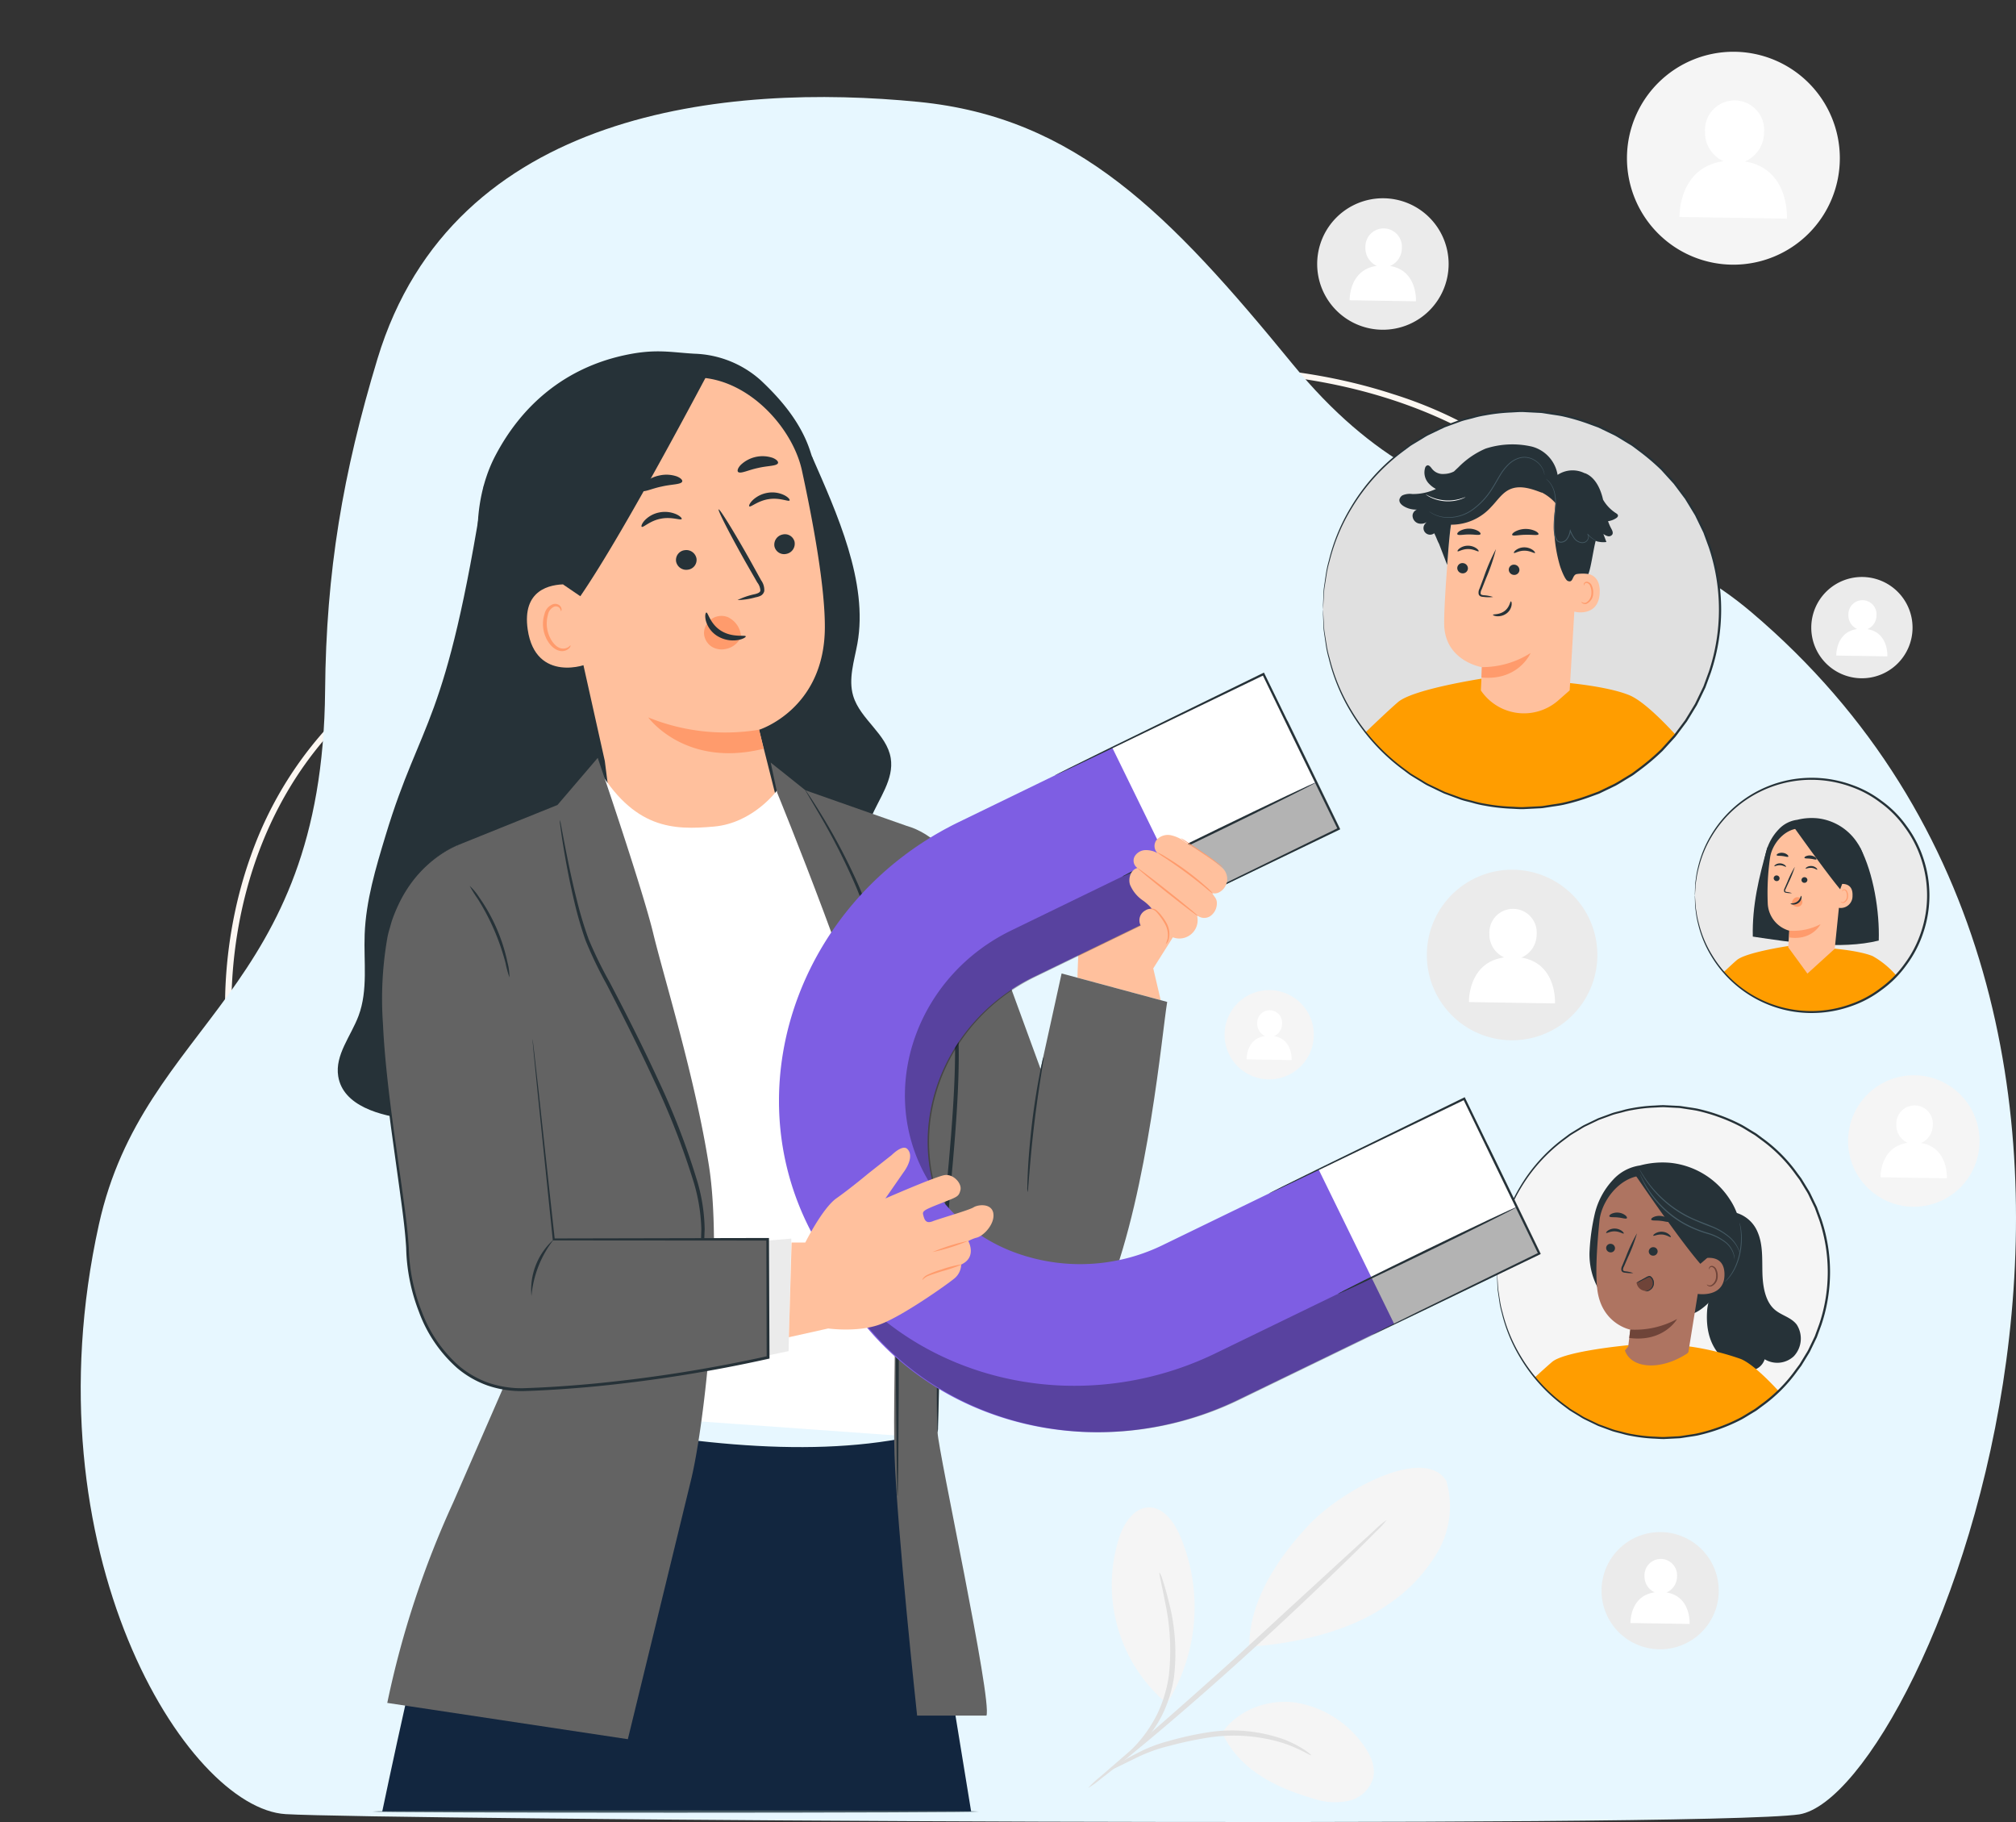 <svg xmlns="http://www.w3.org/2000/svg" xmlns:xlink="http://www.w3.org/1999/xlink" width="389.539" height="351.991" viewBox="0 0 389.539 351.991">
  <rect x="0" y="0" width="389.539" height="351.991" fill="#333333" stroke="none"/>
  <defs>
    <clipPath id="clip-path">
      <rect id="Rectángulo_351340" data-name="Rectángulo 351340" width="382.5" height="350.735" fill="none"/>
    </clipPath>
    <clipPath id="clip-path-8">
      <rect id="Rectángulo_351338" data-name="Rectángulo 351338" width="142.521" height="137.501" fill="none"/>
    </clipPath>
  </defs>
  <g id="Grupo_1035895" data-name="Grupo 1035895" transform="translate(-180 -838.3)">
    <g id="Grupo_1035020" data-name="Grupo 1035020" transform="translate(195.596 857.044)">
      <g id="Grupo_171324" data-name="Grupo 171324" transform="translate(199.814 52.071)">
        <path id="Trazado_207509" data-name="Trazado 207509" d="M2637.69,1344.219a.457.457,0,0,0-.019-.085,70.074,70.074,0,0,0-20.295-31.67,82.381,82.381,0,0,0-29.547-16.5c-20.239-6.6-41.838-6.291-53.342-3.216a.541.541,0,0,0-.4.677.6.6,0,0,0,.729.375c20.24-5.411,84.572-3.448,101.726,50.642a.6.6,0,0,0,.731.373A.545.545,0,0,0,2637.69,1344.219Z" transform="translate(-2534.064 -1290.642)" fill="#fcf7f2"/>
      </g>
      <g id="Grupo_171325" data-name="Grupo 171325" transform="translate(27.881 99.813)">
        <path id="Trazado_207510" data-name="Trazado 207510" d="M889.475,1604.27a.669.669,0,0,0-.093.02c-13.646,3.968-25.119,10.483-34.1,19.364A72.635,72.635,0,0,0,838,1651.087c-6.693,18.671-5.807,38.408-2.15,48.845a.611.611,0,0,0,.75.348.532.532,0,0,0,.391-.676c-6.434-18.364-5.934-77.224,52.756-94.291a.531.531,0,0,0,.389-.677A.6.6,0,0,0,889.475,1604.27Z" transform="translate(-833.026 -1604.264)" fill="#fcf7f2"/>
      </g>
      <g id="Grupo_171327" data-name="Grupo 171327" transform="translate(0 0)">
        <g id="Grupo_171326" data-name="Grupo 171326">
          <path id="Trazado_207511" data-name="Trazado 207511" d="M957.014,1267.779c24.634-4.254,85.028-152.28-9.278-232.223-29.188-24.742-57.335-9.672-88.655-47.932-23.8-29.078-41.807-47.659-72.277-50.67-36.7-3.626-89.932,1.314-104.561,49.635-6.685,22.082-9.925,41.136-10.119,64.113-.495,58.716-35.014,63.813-43.707,103.119C614.445,1217,645.368,1266.585,664.5,1267.737,682.372,1268.813,938.131,1270.527,957.014,1267.779Z" transform="translate(-624.903 -936.014)" fill="#e7f7ff"/>
        </g>
      </g>
    </g>
    <g id="Grupo_1035021" data-name="Grupo 1035021" transform="translate(180 838.3)">
      <g id="Enmascarar_grupo_1035018" data-name="Enmascarar grupo 1035018" clip-path="url(#clip-path)">
        <g id="Grupo_1035004" data-name="Grupo 1035004" transform="translate(0 10)">
          <g id="Grupo_1035003" data-name="Grupo 1035003" clip-path="url(#clip-path)">
            <path id="Trazado_740630" data-name="Trazado 740630" d="M322.325,324.664a17.568,17.568,0,0,1-1.637,13.661,31.013,31.013,0,0,1-9.623,10.2c-7.451,5.269-17.712,7.516-26.812,8.2-.109-10.134,7.4-19.182,11.494-23.533,6.474-6.878,22.352-15.375,26.577-8.529" transform="translate(-42.859 -48.572)" fill="#f5f5f5"/>
            <path id="Trazado_740631" data-name="Trazado 740631" d="M278.059,381.336c3.011-4.323,8.626-6.474,13.86-5.871a19.908,19.908,0,0,1,13.2,7.905c1.479,1.936,2.7,4.368,2.13,6.736a6.409,6.409,0,0,1-4.783,4.4,13,13,0,0,1-6.738-.436c-7.5-2.174-14.362-5.656-17.665-12.733" transform="translate(-41.926 -56.597)" fill="#f5f5f5"/>
            <path id="Trazado_740632" data-name="Trazado 740632" d="M252.545,389.54a29.511,29.511,0,0,1,5.122-3.187,27.984,27.984,0,0,1,6.142-2.4,61.367,61.367,0,0,1,7.857-1.733,30,30,0,0,1,14.514,1.4,21.809,21.809,0,0,1,3.967,2.011c.86.6,1.3.977,1.263,1.033-.1.157-1.987-1.2-5.471-2.362a32.176,32.176,0,0,0-14.139-1.073,72.277,72.277,0,0,0-7.747,1.63A30.925,30.925,0,0,0,257.99,387c-3.32,1.614-5.371,2.683-5.445,2.541" transform="translate(-38.078 -57.584)" fill="#e0e0e0"/>
            <path id="Trazado_740633" data-name="Trazado 740633" d="M305.281,333.99a17.41,17.41,0,0,1-2.065,2.248c-1.376,1.4-3.393,3.4-5.907,5.844-5.029,4.891-12.053,11.573-19.989,18.762s-15.313,13.493-20.741,17.941c-2.714,2.225-4.931,4-6.488,5.194a17.552,17.552,0,0,1-2.479,1.781,17.384,17.384,0,0,1,2.226-2.088l6.276-5.439c5.3-4.586,12.588-10.967,20.521-18.147l20.178-18.528,6.13-5.607a17.453,17.453,0,0,1,2.34-1.96" transform="translate(-37.334 -50.358)" fill="#e0e0e0"/>
            <path id="Trazado_740634" data-name="Trazado 740634" d="M264,368.389a35.069,35.069,0,0,0,2.052-31.975c-1.152-2.583-3.173-5.35-6-5.263s-4.684,2.992-5.611,5.669a29.96,29.96,0,0,0,8.939,32.02" transform="translate(-38.137 -49.931)" fill="#f5f5f5"/>
            <path id="Trazado_740635" data-name="Trazado 740635" d="M262.409,345.979a4.882,4.882,0,0,1,.611,1.486c.343.972.745,2.408,1.193,4.2a39.555,39.555,0,0,1,1,14.387,24.813,24.813,0,0,1-2.4,7.647,24.158,24.158,0,0,1-7.054,8.25c-.835.611-1.312.921-1.355.864-.13-.159,1.712-1.524,4.089-4.261a25.9,25.9,0,0,0,3.478-5.275,25.5,25.5,0,0,0,2.23-7.37,44.487,44.487,0,0,0-.69-14.092c-.691-3.585-1.255-5.79-1.1-5.834" transform="translate(-38.357 -52.166)" fill="#e0e0e0"/>
            <path id="Trazado_740636" data-name="Trazado 740636" d="M357.6,202.552a16.475,16.475,0,1,1-16.475-16.475A16.475,16.475,0,0,1,357.6,202.552" transform="translate(-48.951 -28.057)" fill="#ebebeb"/>
            <path id="Trazado_740637" data-name="Trazado 740637" d="M344.361,204.394a4.872,4.872,0,0,0,2.953-4.474,4.578,4.578,0,1,0-9.136-.144,4.862,4.862,0,0,0,2.86,4.581c-7.042.981-6.807,8.625-6.807,8.625l16.623.261s.465-7.719-6.492-8.849" transform="translate(-50.395 -29.398)" fill="#fff"/>
            <path id="Trazado_740638" data-name="Trazado 740638" d="M411.315,20.566A20.566,20.566,0,1,1,390.75,0a20.565,20.565,0,0,1,20.566,20.566" transform="translate(-55.816)" fill="#f5f5f5"/>
            <path id="Trazado_740639" data-name="Trazado 740639" d="M394.785,22.866a6.082,6.082,0,0,0,3.686-5.585,5.715,5.715,0,1,0-11.4-.178,6.07,6.07,0,0,0,3.57,5.718c-8.789,1.225-8.5,10.766-8.5,10.766l20.75.326s.58-9.637-8.1-11.047" transform="translate(-57.618 -1.675)" fill="#fff"/>
            <path id="Trazado_740640" data-name="Trazado 740640" d="M295.869,222.085a8.62,8.62,0,1,1-8.62-8.62,8.621,8.621,0,0,1,8.62,8.62" transform="translate(-42.011 -32.186)" fill="#f5f5f5"/>
            <path id="Trazado_740641" data-name="Trazado 740641" d="M288.94,223.049a2.549,2.549,0,0,0,1.545-2.341,2.4,2.4,0,1,0-4.78-.075,2.545,2.545,0,0,0,1.5,2.4c-3.684.514-3.562,4.514-3.562,4.514l8.7.136s.243-4.039-3.4-4.63" transform="translate(-42.767 -32.888)" fill="#fff"/>
            <path id="Trazado_740642" data-name="Trazado 740642" d="M387.046,348.078a11.324,11.324,0,1,1-11.324-11.324,11.324,11.324,0,0,1,11.324,11.324" transform="translate(-54.944 -50.776)" fill="#ebebeb"/>
            <path id="Trazado_740643" data-name="Trazado 740643" d="M377.945,349.344a3.347,3.347,0,0,0,2.029-3.075,3.146,3.146,0,1,0-6.278-.1,3.341,3.341,0,0,0,1.966,3.148c-4.84.674-4.679,5.928-4.679,5.928l11.425.179s.319-5.306-4.462-6.082" transform="translate(-55.936 -51.698)" fill="#fff"/>
            <path id="Trazado_740644" data-name="Trazado 740644" d="M431.688,129.264a9.784,9.784,0,1,1-9.784-9.784,9.784,9.784,0,0,1,9.784,9.784" transform="translate(-62.139 -18.015)" fill="#ebebeb"/>
            <path id="Trazado_740645" data-name="Trazado 740645" d="M423.824,130.358a2.893,2.893,0,0,0,1.754-2.657,2.719,2.719,0,1,0-5.426-.085,2.889,2.889,0,0,0,1.7,2.72c-4.182.583-4.042,5.122-4.042,5.122l9.871.155s.276-4.584-3.855-5.255" transform="translate(-62.997 -18.812)" fill="#fff"/>
            <path id="Trazado_740646" data-name="Trazado 740646" d="M445.9,245.538a12.7,12.7,0,1,1-12.7-12.7,12.7,12.7,0,0,1,12.7,12.7" transform="translate(-63.405 -35.108)" fill="#f5f5f5"/>
            <path id="Trazado_740647" data-name="Trazado 740647" d="M435.7,246.957a3.754,3.754,0,0,0,2.275-3.448,3.528,3.528,0,1,0-7.04-.11,3.748,3.748,0,0,0,2.2,3.53c-5.426.756-5.246,6.646-5.246,6.646l12.81.2s.358-5.949-5-6.819" transform="translate(-64.517 -36.142)" fill="#fff"/>
            <path id="Trazado_740648" data-name="Trazado 740648" d="M325.1,46.028a12.7,12.7,0,1,1-12.7-12.7,12.7,12.7,0,0,1,12.7,12.7" transform="translate(-45.19 -5.026)" fill="#ebebeb"/>
            <path id="Trazado_740649" data-name="Trazado 740649" d="M314.9,47.447A3.754,3.754,0,0,0,317.173,44a3.528,3.528,0,1,0-7.04-.11,3.748,3.748,0,0,0,2.2,3.53c-5.427.756-5.246,6.646-5.246,6.646l12.81.2s.358-5.949-5-6.819" transform="translate(-46.303 -6.06)" fill="#fff"/>
          </g>
        </g>
        <g id="Grupo_1035006" data-name="Grupo 1035006" transform="translate(0 10)">
          <g id="Grupo_1035005" data-name="Grupo 1035005" clip-path="url(#clip-path)">
            <path id="Trazado_740650" data-name="Trazado 740650" d="M369.934,412.709c0,.122-82.819.221-184.959.221C82.8,412.93,0,412.831,0,412.709s82.8-.221,184.976-.221c102.139,0,184.959.1,184.959.221" transform="translate(0 -62.195)" fill="#263238"/>
          </g>
        </g>
        <g id="Grupo_1035008" data-name="Grupo 1035008" transform="translate(0 10)">
          <g id="Grupo_1035007" data-name="Grupo 1035007" clip-path="url(#clip-path)">
            <path id="Trazado_740651" data-name="Trazado 740651" d="M385.634,187.913a22.549,22.549,0,1,0,22.548-22.549,22.548,22.548,0,0,0-22.548,22.549" transform="translate(-58.146 -24.933)" fill="#ebebeb"/>
            <path id="Trazado_740652" data-name="Trazado 740652" d="M420.963,205.368c-3-1.215-9.073-1.572-9.073-1.572l-7.05-.395s-8.331,1.225-10.118,2.752c-.606.518-1.55,1.394-2.531,2.323a22.53,22.53,0,0,0,33.361.661,17.1,17.1,0,0,0-4.589-3.769" transform="translate(-59.134 -30.669)" fill="#ff9d00"/>
            <path id="Trazado_740653" data-name="Trazado 740653" d="M401.632,181l17.925.042c2.6,5,3.773,12.388,3.595,17.953-7.385,1.828-16.814.369-24.339-.765-.132-6.03,1.168-11.413,2.819-17.23" transform="translate(-60.131 -27.29)" fill="#263238"/>
            <path id="Trazado_740654" data-name="Trazado 740654" d="M419.481,179.343a10.6,10.6,0,0,0-7.714-4.965,11.394,11.394,0,0,0-4.038.276,5.9,5.9,0,0,0-3.583,1.837,9.875,9.875,0,0,0-2.418,4.265,27.63,27.63,0,0,0-.8,5.02,9.27,9.27,0,0,0,1.048,4.915l4.2,1.217a27.154,27.154,0,0,0,7.111.4,9.138,9.138,0,0,0,6.2-3.157c2.026-2.613,1.8-7.037,0-9.81" transform="translate(-60.45 -26.28)" fill="#263238"/>
            <path id="Trazado_740655" data-name="Trazado 740655" d="M402.648,182.384c.316-2.656,2.983-6.025,6.27-5.673l1.479-.008,5.341,2.838a1.565,1.565,0,0,1,1.311,1.662l-1.9,18.724-5.28,4.8-3.713-5.089.206-3.2a5.709,5.709,0,0,1-4.157-5.26,47.562,47.562,0,0,1,.438-8.8" transform="translate(-60.633 -26.641)" fill="#ffc09d"/>
            <path id="Trazado_740656" data-name="Trazado 740656" d="M409.737,193.241a.935.935,0,0,0-.259-.611.958.958,0,0,0-1.148-.194,1.282,1.282,0,0,0-.618,1.144,1.17,1.17,0,0,0,.777.573,1.34,1.34,0,0,0,.155.022,1.049,1.049,0,0,0,.733-.2.932.932,0,0,0,.36-.735" transform="translate(-61.474 -28.999)" fill="#ff9b6c"/>
            <path id="Trazado_740657" data-name="Trazado 740657" d="M403.57,187.86a.571.571,0,0,0,.518.605.547.547,0,0,0,.617-.481.572.572,0,0,0-.517-.606.548.548,0,0,0-.617.482" transform="translate(-60.85 -28.252)" fill="#263238"/>
            <path id="Trazado_740658" data-name="Trazado 740658" d="M403.724,185.169c.066.078.516-.217,1.13-.182s1.045.368,1.117.3c.034-.031-.031-.17-.218-.324a1.567,1.567,0,0,0-.889-.329,1.505,1.505,0,0,0-.9.238c-.2.134-.268.265-.235.3" transform="translate(-60.872 -27.838)" fill="#263238"/>
            <path id="Trazado_740659" data-name="Trazado 740659" d="M407.443,190.5a4.079,4.079,0,0,0-.987-.235c-.155-.025-.3-.064-.323-.172a.792.792,0,0,1,.131-.458l.53-1.167a20.517,20.517,0,0,0,1.214-3.061,20.59,20.59,0,0,0-1.458,2.956q-.268.614-.511,1.174a.912.912,0,0,0-.116.61.391.391,0,0,0,.245.243,1.03,1.03,0,0,0,.264.052,4.005,4.005,0,0,0,1.01.058" transform="translate(-61.202 -27.955)" fill="#263238"/>
            <path id="Trazado_740660" data-name="Trazado 740660" d="M407.112,199.718a11.331,11.331,0,0,0,6.043-1.257s-1.617,3.226-6.043,2.563Z" transform="translate(-61.384 -29.924)" fill="#ff9b6c"/>
            <path id="Trazado_740661" data-name="Trazado 740661" d="M409.451,192.021c-.1-.011-.138.654-.735,1.095s-1.3.329-1.311.421c-.012.041.15.138.45.163a1.667,1.667,0,0,0,1.093-.314,1.443,1.443,0,0,0,.572-.921c.041-.276-.024-.446-.07-.444" transform="translate(-61.428 -28.953)" fill="#263238"/>
            <path id="Trazado_740662" data-name="Trazado 740662" d="M404.247,182.695c.1.155.571.082,1.117.158.549.058.994.245,1.121.117.058-.063.006-.212-.176-.374a1.668,1.668,0,0,0-.872-.363,1.65,1.65,0,0,0-.932.142c-.214.113-.3.245-.258.32" transform="translate(-60.951 -27.475)" fill="#263238"/>
            <path id="Trazado_740663" data-name="Trazado 740663" d="M411.032,188.34a.571.571,0,0,1-.6.522.547.547,0,0,1-.538-.567.572.572,0,0,1,.6-.522.547.547,0,0,1,.539.567" transform="translate(-61.803 -28.312)" fill="#263238"/>
            <path id="Trazado_740664" data-name="Trazado 740664" d="M413.077,185.937c-.077.067-.478-.291-1.09-.346s-1.09.209-1.149.127c-.029-.036.055-.163.264-.287a1.565,1.565,0,0,1,.928-.194,1.508,1.508,0,0,1,.859.368c.174.162.226.3.188.332" transform="translate(-61.945 -27.929)" fill="#263238"/>
            <path id="Trazado_740665" data-name="Trazado 740665" d="M412.887,183.582c-.133.127-.592-.06-1.159-.12-.565-.077-1.057-.005-1.154-.161-.042-.075.047-.207.269-.318a1.857,1.857,0,0,1,1.864.225c.187.161.239.311.18.374" transform="translate(-61.904 -27.567)" fill="#263238"/>
            <path id="Trazado_740666" data-name="Trazado 740666" d="M417.825,190.443c.02-.33.446-1.09.775-1.123.881-.087,2.451.07,2.342,2.287a2.283,2.283,0,0,1-3.164,2.169c0-.068-.02-2.191.047-3.333" transform="translate(-62.992 -28.543)" fill="#ffc09d"/>
            <path id="Trazado_740667" data-name="Trazado 740667" d="M418.827,192.894c.014-.009.051.04.138.085a.528.528,0,0,0,.395.027,1.306,1.306,0,0,0,.662-1.142,1.742,1.742,0,0,0-.11-.763.608.608,0,0,0-.377-.424.27.27,0,0,0-.319.129c-.045.082-.029.144-.045.149s-.062-.054-.031-.177a.333.333,0,0,1,.128-.184.4.4,0,0,1,.3-.063.743.743,0,0,1,.528.5,1.792,1.792,0,0,1,.142.853,1.371,1.371,0,0,1-.835,1.27.567.567,0,0,1-.48-.1c-.09-.079-.1-.148-.092-.153" transform="translate(-63.15 -28.727)" fill="#ff9b6c"/>
            <path id="Trazado_740668" data-name="Trazado 740668" d="M417.5,187.315l-.389,1.037c-2.954-3.526-9.217-12.444-8.91-11.932a9.691,9.691,0,0,1,4.779.011c2.411.69,6.936,2.435,6.542,5.323a16.6,16.6,0,0,1-2.022,5.562" transform="translate(-61.546 -26.555)" fill="#263238"/>
            <path id="Trazado_740669" data-name="Trazado 740669" d="M385.633,187.884a2.158,2.158,0,0,1,0-.365c.008-.262.019-.619.032-1.074q.013-.358.03-.793c.025-.29.081-.6.126-.948a15.958,15.958,0,0,1,.438-2.346,21.385,21.385,0,0,1,2.459-6.052,22.687,22.687,0,0,1,15.273-10.751,22.763,22.763,0,0,1,11.946.96A20.9,20.9,0,0,1,421.7,169.6a20.787,20.787,0,0,1,4.818,4.827,22.007,22.007,0,0,1,3.26,6.27,22.533,22.533,0,0,1,0,14.37,22,22,0,0,1-3.26,6.272,20.838,20.838,0,0,1-4.819,4.828,20.867,20.867,0,0,1-5.765,3.087,22.769,22.769,0,0,1-11.948.96,22.694,22.694,0,0,1-15.272-10.752,21.365,21.365,0,0,1-2.458-6.052,15.968,15.968,0,0,1-.438-2.346c-.045-.343-.1-.658-.126-.949s-.021-.554-.03-.792c-.014-.455-.025-.812-.032-1.074a2.158,2.158,0,0,1,0-.365,2.287,2.287,0,0,1,.041.365c.019.261.044.615.076,1.069.015.237.031.5.05.787s.094.6.146.94a16.463,16.463,0,0,0,.476,2.323,21.525,21.525,0,0,0,2.5,5.967,22.366,22.366,0,0,0,26.868,9.536,20.542,20.542,0,0,0,5.652-3.044,20.4,20.4,0,0,0,4.722-4.745,21.625,21.625,0,0,0,3.191-6.154,22.142,22.142,0,0,0,0-14.093,21.636,21.636,0,0,0-3.192-6.152,20.432,20.432,0,0,0-4.721-4.744,20.52,20.52,0,0,0-5.652-3.043,22.422,22.422,0,0,0-26.868,9.535,21.549,21.549,0,0,0-2.5,5.967,16.439,16.439,0,0,0-.476,2.323c-.052.34-.115.651-.146.94s-.035.55-.05.787c-.032.453-.058.808-.076,1.069a2.288,2.288,0,0,1-.041.365" transform="translate(-58.144 -24.904)" fill="#263238"/>
          </g>
        </g>
        <g id="Grupo_1035010" data-name="Grupo 1035010" transform="translate(0 10)">
          <g id="Grupo_1035009" data-name="Grupo 1035009" clip-path="url(#clip-path)">
            <path id="Trazado_740670" data-name="Trazado 740670" d="M340.616,271.918a32.068,32.068,0,1,0,32.068-32.068,32.068,32.068,0,0,0-32.068,32.068" transform="translate(-51.358 -36.164)" fill="#f5f5f5"/>
            <path id="Trazado_740671" data-name="Trazado 740671" d="M405.731,285.677c-1.112-1.457-2.993-1.763-4.323-2.956-1.793-1.609-2.247-4.486-2.31-7.1s.112-5.348-.877-7.7a6.426,6.426,0,0,0-6.4-4.094l-3,3.345a9.492,9.492,0,0,1,1.827,6.745c-.324,2.31-2.067,6.711-2.232,9.043-.358,5.077,1.383,8.769,5.43,10.873a5.212,5.212,0,0,0,3.19.691,3.157,3.157,0,0,0,2.5-2.157,4.684,4.684,0,0,0,5.618-.569,4.989,4.989,0,0,0,.574-6.127" transform="translate(-58.559 -39.775)" fill="#263238"/>
            <path id="Trazado_740672" data-name="Trazado 740672" d="M373.979,312.179a31.957,31.957,0,0,0,22.347-9.079c-2.536-2.745-5.381-5.424-7.322-6.21a51.53,51.53,0,0,0-9.876-2.411c-2.546-.314-3.027.175-3.027.175l-8.346-.468s-12.676,1.118-15.217,3.288c-.769.657-2,1.768-3.336,2.994a32,32,0,0,0,24.777,11.71" transform="translate(-52.652 -44.357)" fill="#ff9d00"/>
            <path id="Trazado_740673" data-name="Trazado 740673" d="M388.814,259.859a15.611,15.611,0,0,0-11.48-7.118,16.764,16.764,0,0,0-5.934.509,8.669,8.669,0,0,0-5.225,2.8,14.531,14.531,0,0,0-3.45,6.342,40.773,40.773,0,0,0-1.052,7.413,13.665,13.665,0,0,0,1.668,7.213l6.212,1.687c3.477.445,7.52,3.945,10.991,3.466s6.426-5.052,8.525-7.86c2.915-3.9,2.464-10.409-.255-14.449" transform="translate(-54.532 -38.093)" fill="#263238"/>
            <path id="Trazado_740674" data-name="Trazado 740674" d="M383.433,259.739l-8.106-4.133-2.223.049c-4.95-.445-8.873,4.694-9.28,8.7-.452,4.449-.829,9.9-.428,13.247.805,6.733,6.386,7.809,6.386,7.809s-.146,1.051-.4,3.264l-.642.754c1.21,3.523,6.875,3.979,12.072.56l.194-.251,4.437-27.53a2.356,2.356,0,0,0-2.014-2.468" transform="translate(-54.767 -38.54)" fill="#ae7461"/>
            <path id="Trazado_740675" data-name="Trazado 740675" d="M365.45,271.924a.859.859,0,0,0,.794.9.821.821,0,0,0,.915-.74.859.859,0,0,0-.793-.9.821.821,0,0,0-.915.74" transform="translate(-55.102 -40.888)" fill="#263238"/>
            <path id="Trazado_740676" data-name="Trazado 740676" d="M365.46,268.545c.1.116.771-.34,1.694-.3s1.582.526,1.687.416c.051-.048-.05-.254-.336-.48a2.359,2.359,0,0,0-1.346-.472,2.264,2.264,0,0,0-1.354.38c-.292.207-.4.406-.346.458" transform="translate(-55.102 -40.364)" fill="#263238"/>
            <path id="Trazado_740677" data-name="Trazado 740677" d="M371.208,276.466a6.115,6.115,0,0,0-1.49-.329c-.234-.033-.456-.088-.49-.251a1.205,1.205,0,0,1,.184-.693l.767-1.769a31.147,31.147,0,0,0,1.747-4.637,30.789,30.789,0,0,0-2.116,4.485q-.386.932-.737,1.781a1.363,1.363,0,0,0-.158.921.594.594,0,0,0,.375.359,1.63,1.63,0,0,0,.4.071,6.021,6.021,0,0,0,1.52.06" transform="translate(-55.62 -40.528)" fill="#263238"/>
            <path id="Trazado_740678" data-name="Trazado 740678" d="M370.9,290.328a17.026,17.026,0,0,0,9.053-2.047s-2.566,4.547-9.239,3.664Z" transform="translate(-55.896 -43.467)" fill="#6f4439"/>
            <path id="Trazado_740679" data-name="Trazado 740679" d="M366.181,264.808c.147.233.859.109,1.683.209.826.073,1.5.344,1.689.149.085-.1,0-.319-.275-.557a2.629,2.629,0,0,0-2.717-.288c-.319.175-.443.376-.38.487" transform="translate(-55.21 -39.816)" fill="#263238"/>
            <path id="Trazado_740680" data-name="Trazado 740680" d="M376.861,272.782a.859.859,0,0,1-.892.8.82.82,0,0,1-.824-.838.859.859,0,0,1,.89-.8.823.823,0,0,1,.825.84" transform="translate(-56.564 -41.003)" fill="#263238"/>
            <path id="Trazado_740681" data-name="Trazado 740681" d="M379.542,269.461c-.115.1-.727-.425-1.648-.493s-1.632.342-1.724.222c-.045-.054.078-.247.389-.439a2.354,2.354,0,0,1,1.39-.316,2.267,2.267,0,0,1,1.3.532c.267.239.347.448.291.494" transform="translate(-56.717 -40.473)" fill="#263238"/>
            <path id="Trazado_740682" data-name="Trazado 740682" d="M379.194,265.922c-.2.2-.892-.076-1.746-.151-.852-.1-1.59.021-1.739-.211-.065-.112.065-.313.4-.487a2.644,2.644,0,0,1,1.447-.235,2.612,2.612,0,0,1,1.361.527c.286.238.369.461.281.557" transform="translate(-56.647 -39.93)" fill="#263238"/>
            <path id="Trazado_740683" data-name="Trazado 740683" d="M386.638,276.117c.02-.5.641-1.651,1.136-1.709,1.322-.155,3.687.042,3.581,3.38-.145,4.564-5.709,3.554-5.714,3.423a35.647,35.647,0,0,0,1-5.094" transform="translate(-58.147 -41.37)" fill="#ae7461"/>
            <path id="Trazado_740684" data-name="Trazado 740684" d="M388.378,279.783c.02-.014.077.059.21.124a.8.8,0,0,0,.594.031,1.967,1.967,0,0,0,.966-1.736,2.618,2.618,0,0,0-.186-1.146.917.917,0,0,0-.578-.629.406.406,0,0,0-.476.2c-.065.126-.039.217-.064.224s-.1-.079-.053-.267a.508.508,0,0,1,.189-.28.6.6,0,0,1,.443-.1,1.118,1.118,0,0,1,.808.734,2.7,2.7,0,0,1,.235,1.281,2.066,2.066,0,0,1-1.223,1.934.852.852,0,0,1-.723-.144c-.138-.117-.159-.22-.143-.228" transform="translate(-58.559 -41.645)" fill="#6f4439"/>
            <path id="Trazado_740685" data-name="Trazado 740685" d="M385.892,271.479l-1.265,1.088c-4.533-5.23-13.146-18.071-12.67-17.31a14.563,14.563,0,0,1,7.185-.107c3.642.977,10.491,3.487,9.975,7.843a22.882,22.882,0,0,1-3.224,8.487" transform="translate(-56.081 -38.41)" fill="#263238"/>
            <path id="Trazado_740686" data-name="Trazado 740686" d="M392.414,270.493a1.153,1.153,0,0,0-.044-.261,4.437,4.437,0,0,0-.24-.72,6.443,6.443,0,0,0-1.67-2.238,12.316,12.316,0,0,0-3.585-2.127c-1.446-.618-3.092-1.146-4.677-2a22.017,22.017,0,0,1-4.177-2.841,22.854,22.854,0,0,1-2.858-2.966,24.166,24.166,0,0,1-1.6-2.268l-.391-.647a1.151,1.151,0,0,0-.149-.22,1.183,1.183,0,0,0,.108.241c.08.154.191.384.354.67a20.4,20.4,0,0,0,1.55,2.322,21.566,21.566,0,0,0,7.055,5.909,49.981,49.981,0,0,0,4.7,1.99,12.511,12.511,0,0,1,3.559,2.055,6.674,6.674,0,0,1,1.7,2.154c.274.591.341.951.365.945" transform="translate(-56.244 -38.329)" fill="#455a64"/>
            <path id="Trazado_740687" data-name="Trazado 740687" d="M391.375,271.779a2.4,2.4,0,0,0-.083-1.008,4.651,4.651,0,0,0-1.506-2.3,10.33,10.33,0,0,0-3.647-1.839,22.521,22.521,0,0,1-4.565-1.933,20.047,20.047,0,0,1-3.952-2.982,20.559,20.559,0,0,1-2.611-3.1,21.792,21.792,0,0,1-1.4-2.353c-.132-.273-.239-.5-.325-.672a1.153,1.153,0,0,0-.128-.229,1.118,1.118,0,0,0,.085.247c.076.183.171.411.287.692a18.512,18.512,0,0,0,1.342,2.407,19.642,19.642,0,0,0,6.585,6.188,22.053,22.053,0,0,0,4.614,1.935,10.421,10.421,0,0,1,3.608,1.759,4.7,4.7,0,0,1,1.525,2.2,5.417,5.417,0,0,1,.171.983" transform="translate(-56.265 -38.505)" fill="#455a64"/>
            <path id="Trazado_740688" data-name="Trazado 740688" d="M374.525,278.672a.713.713,0,0,1,.407-.107.582.582,0,0,1,.329.2A1.563,1.563,0,0,1,374,281.387a1.852,1.852,0,0,1-1.629-1.592c.675-.333,1.477-.79,2.152-1.123" transform="translate(-56.146 -42.001)" fill="#6f4439"/>
            <path id="Trazado_740689" data-name="Trazado 740689" d="M373.949,281.43a2.275,2.275,0,0,0,.923-.33,1.459,1.459,0,0,0,.586-.831,1.541,1.541,0,0,0-.2-1.21c-.125-.181-.287-.36-.447-.344a1.927,1.927,0,0,0-.559.233l-.992.49a4.582,4.582,0,0,1-.939.4,4.657,4.657,0,0,1,.869-.543l.971-.533a1.847,1.847,0,0,1,.64-.267.553.553,0,0,1,.391.147,1.533,1.533,0,0,1,.253.293,1.708,1.708,0,0,1,.214,1.388,1.581,1.581,0,0,1-.7.91,1.211,1.211,0,0,1-1.011.2" transform="translate(-56.138 -41.991)" fill="#263238"/>
            <path id="Trazado_740690" data-name="Trazado 740690" d="M395.313,266.409a2.718,2.718,0,0,1,.133.464,4.745,4.745,0,0,1,.114.555c.037.217.082.465.1.743.014.139.028.284.043.434s.013.31.019.473c.021.327,0,.677,0,1.045a14.756,14.756,0,0,1-.32,2.371,13.617,13.617,0,0,1-.745,2.275c-.166.329-.3.654-.476.932q-.122.211-.239.409l-.249.36a5.629,5.629,0,0,1-.459.594l-.2.235-.185.182a2.677,2.677,0,0,1-.358.323c-.029-.027.491-.485,1.1-1.4l.237-.361.227-.409c.168-.277.3-.6.456-.926a14.531,14.531,0,0,0,.723-2.25,15.792,15.792,0,0,0,.33-2.341c.009-.364.034-.71.02-1.034q-.005-.242-.009-.469c-.011-.149-.022-.293-.032-.431-.014-.275-.049-.522-.078-.74s-.053-.4-.085-.555a2.706,2.706,0,0,1-.07-.476" transform="translate(-59.179 -40.169)" fill="#455a64"/>
            <path id="Trazado_740691" data-name="Trazado 740691" d="M340.616,271.886s-.006-.176,0-.52c.014-.36.031-.867.055-1.527q.022-.506.047-1.126c.037-.412.117-.859.183-1.347s.147-1.011.229-1.57a16.994,16.994,0,0,1,.4-1.761,30.4,30.4,0,0,1,3.507-8.588,31.972,31.972,0,0,1,8.144-9.175l1.389-1.044c.488-.323,1-.619,1.512-.935.519-.3,1.011-.659,1.569-.915l1.67-.808.85-.406.893-.33,1.813-.667c.616-.206,1.26-.339,1.9-.515a16.552,16.552,0,0,1,1.951-.448,30.046,30.046,0,0,1,4.076-.482c.7-.026,1.4-.1,2.1-.086l2.135.105c.358.024.719.021,1.078.067l1.076.163c.718.117,1.45.2,2.171.348a33.932,33.932,0,0,1,4.306,1.255,33.461,33.461,0,0,1,4.212,1.843c.683.369,1.337.8,2.012,1.2.331.211.684.391,1,.629l.951.71a29.506,29.506,0,0,1,6.832,6.846l.743.994.651,1.062.65,1.068a8.131,8.131,0,0,1,.6,1.1l1.1,2.277.878,2.391a31.969,31.969,0,0,1,0,20.377q-.441,1.2-.877,2.392l-1.1,2.277a7.993,7.993,0,0,1-.6,1.1l-.65,1.069-.651,1.062-.743.993a29.5,29.5,0,0,1-6.834,6.849l-.951.71c-.315.239-.667.419-1,.629-.675.4-1.33.829-2.012,1.2a33.482,33.482,0,0,1-4.213,1.844,34.011,34.011,0,0,1-4.306,1.255c-.723.148-1.454.231-2.172.348l-1.076.163c-.358.046-.72.043-1.078.067l-2.136.105c-.706.009-1.407-.06-2.1-.086a29.9,29.9,0,0,1-4.077-.483,16.507,16.507,0,0,1-1.951-.448c-.638-.175-1.283-.309-1.9-.515l-1.812-.667-.893-.329-.85-.407-1.67-.808c-.557-.256-1.05-.617-1.569-.915-.509-.316-1.023-.611-1.511-.935l-1.389-1.044a31.96,31.96,0,0,1-8.144-9.175,30.419,30.419,0,0,1-3.506-8.588,17.379,17.379,0,0,1-.4-1.76q-.122-.839-.229-1.57c-.065-.487-.147-.934-.183-1.347q-.025-.619-.047-1.125c-.024-.66-.042-1.167-.055-1.527-.009-.344,0-.52,0-.52s.024.176.048.519c.024.359.057.865.1,1.522q.031.5.067,1.12c.043.411.132.855.2,1.339s.16,1,.248,1.56a17.459,17.459,0,0,0,.419,1.748,30.569,30.569,0,0,0,3.551,8.5,31.862,31.862,0,0,0,8.121,9.053l1.38,1.028c.484.318,1,.609,1.5.92.515.293,1,.649,1.556.9l1.657.794.842.4.885.322,1.794.653c.61.2,1.247.331,1.878.5a16.222,16.222,0,0,0,1.93.437,29.667,29.667,0,0,0,4.031.465c.688.024,1.38.091,2.078.08l2.109-.109c.354-.025.712-.023,1.065-.07l1.063-.163c.709-.118,1.431-.2,2.144-.349a33.743,33.743,0,0,0,4.25-1.247,33.174,33.174,0,0,0,4.155-1.827c.673-.365,1.318-.79,1.985-1.186.325-.209.674-.386.984-.622l.938-.7a29.168,29.168,0,0,0,6.735-6.766l.733-.98.641-1.049.64-1.055a7.968,7.968,0,0,0,.594-1.087l1.081-2.247q.431-1.176.865-2.359a31.563,31.563,0,0,0,0-20.1q-.433-1.183-.865-2.358l-1.081-2.246a7.862,7.862,0,0,0-.594-1.086l-.64-1.055-.641-1.048-.733-.981A29.151,29.151,0,0,0,391.6,246.3l-.938-.7c-.311-.236-.659-.414-.985-.622-.666-.395-1.31-.82-1.984-1.186a33.1,33.1,0,0,0-4.154-1.826,33.66,33.66,0,0,0-4.25-1.247c-.712-.148-1.434-.231-2.143-.349l-1.063-.163c-.353-.047-.711-.045-1.064-.07l-2.109-.109c-.7-.011-1.391.056-2.078.08a29.534,29.534,0,0,0-4.031.465,16.215,16.215,0,0,0-1.929.436c-.631.172-1.27.3-1.879.5l-1.794.653-.885.322-.842.4-1.656.793c-.553.251-1.041.607-1.556.9-.505.311-1.016.6-1.5.92l-1.38,1.028a31.86,31.86,0,0,0-8.121,9.053,30.583,30.583,0,0,0-3.553,8.5,17.4,17.4,0,0,0-.419,1.748q-.132.833-.248,1.56c-.072.484-.16.929-.2,1.339q-.037.616-.067,1.121c-.042.657-.076,1.163-.1,1.522-.025.343-.048.519-.048.519" transform="translate(-51.358 -36.132)" fill="#263238"/>
          </g>
        </g>
        <g id="Grupo_1035012" data-name="Grupo 1035012" transform="translate(0 10)">
          <g id="Grupo_1035011" data-name="Grupo 1035011" clip-path="url(#clip-path)">
            <path id="Trazado_740692" data-name="Trazado 740692" d="M301.012,120.087a38.364,38.364,0,1,0,38.364-38.364,38.365,38.365,0,0,0-38.364,38.364" transform="translate(-45.386 -12.322)" fill="#e0e0e0"/>
            <path id="Trazado_740693" data-name="Trazado 740693" d="M340.836,167.6a38.281,38.281,0,0,0,29.774-14.178c-3.086-3.363-6.6-6.7-8.975-7.661-5.106-2.066-15.436-2.674-15.436-2.674l-12-.673S320.029,144.5,316.99,147.1c-1.445,1.234-4,3.652-6.3,5.854A38.287,38.287,0,0,0,340.836,167.6" transform="translate(-46.846 -21.474)" fill="#ff9d00"/>
            <path id="Trazado_740694" data-name="Trazado 740694" d="M329.668,107.678A13.468,13.468,0,0,1,343.162,95.37l.7,0c7.518.481,11.309,7.133,10.62,14.635l-1.638,27.747L350.63,139.7a10.044,10.044,0,0,1-14.944-1.938c.1-2.119.2-4.493.183-4.495,0,0-7.223-1.163-7.274-8.392-.024-3.492.513-10.687,1.073-17.192" transform="translate(-49.545 -14.38)" fill="#ffc09d"/>
            <path id="Trazado_740695" data-name="Trazado 740695" d="M337.146,139.505a17.468,17.468,0,0,0,9.427-2.73s-2.295,5.421-9.5,4.731Z" transform="translate(-50.823 -20.623)" fill="#ff9b6c"/>
            <path id="Trazado_740696" data-name="Trazado 740696" d="M331.573,117.25a1.032,1.032,0,0,0,.989,1.047.987.987,0,0,0,1.069-.925,1.033,1.033,0,0,0-.988-1.048.988.988,0,0,0-1.07.926" transform="translate(-49.994 -17.539)" fill="#263238"/>
            <path id="Trazado_740697" data-name="Trazado 740697" d="M331.646,113.441c.127.135.912-.439,2.023-.43,1.11-.008,1.922.569,2.043.433.059-.059-.07-.3-.423-.564a2.835,2.835,0,0,0-1.635-.514,2.716,2.716,0,0,0-1.611.51c-.343.261-.46.5-.4.564" transform="translate(-50.003 -16.943)" fill="#263238"/>
            <path id="Trazado_740698" data-name="Trazado 740698" d="M343.292,117.608a1.033,1.033,0,0,0,.989,1.047.987.987,0,0,0,1.069-.926,1.033,1.033,0,0,0-.988-1.047.987.987,0,0,0-1.07.926" transform="translate(-51.761 -17.593)" fill="#263238"/>
            <path id="Trazado_740699" data-name="Trazado 740699" d="M344.466,113.815c.127.135.914-.439,2.024-.43,1.109-.007,1.922.569,2.043.434.059-.06-.069-.3-.424-.564a2.834,2.834,0,0,0-1.634-.515,2.733,2.733,0,0,0-1.612.51c-.342.261-.46.5-.4.564" transform="translate(-51.936 -16.999)" fill="#263238"/>
            <path id="Trazado_740700" data-name="Trazado 740700" d="M339.219,122.387a7.391,7.391,0,0,0-1.8-.335c-.284-.031-.552-.088-.6-.283a1.439,1.439,0,0,1,.194-.839q.405-1.028.85-2.155a37.072,37.072,0,0,0,1.915-5.64,37.316,37.316,0,0,0-2.364,5.472c-.284.757-.556,1.478-.815,2.169a1.643,1.643,0,0,0-.154,1.112.711.711,0,0,0,.465.417,1.911,1.911,0,0,0,.482.07,7.231,7.231,0,0,0,1.828.013" transform="translate(-50.721 -17.058)" fill="#263238"/>
            <path id="Trazado_740701" data-name="Trazado 740701" d="M344.066,109.707c.149.284,1.229-.008,2.541-.029,1.313-.048,2.406.189,2.54-.1.059-.139-.161-.4-.622-.628a4.421,4.421,0,0,0-3.871.1c-.448.256-.655.523-.588.659" transform="translate(-51.876 -16.367)" fill="#263238"/>
            <path id="Trazado_740702" data-name="Trazado 740702" d="M331.6,109.589c.226.256,1.135.014,2.223.025,1.087-.022,2,.21,2.222-.05.1-.125-.044-.38-.442-.628a3.715,3.715,0,0,0-3.582.02c-.389.251-.521.509-.421.633" transform="translate(-49.994 -16.357)" fill="#263238"/>
            <path id="Trazado_740703" data-name="Trazado 740703" d="M358.29,118.869c.123-.053,4.975-1.442,4.79,3.5s-5.107,3.737-5.111,3.594.321-7.093.321-7.093" transform="translate(-53.974 -17.89)" fill="#ffc09d"/>
            <path id="Trazado_740704" data-name="Trazado 740704" d="M359.828,124.434c.022-.014.084.064.227.137a.861.861,0,0,0,.643.037,2.13,2.13,0,0,0,1.057-1.873,2.854,2.854,0,0,0-.2-1.242,1,1,0,0,0-.622-.685.439.439,0,0,0-.516.217c-.071.136-.044.235-.07.243s-.1-.087-.055-.289a.543.543,0,0,1,.206-.3.649.649,0,0,1,.481-.109,1.212,1.212,0,0,1,.87.8,2.926,2.926,0,0,1,.247,1.389,2.238,2.238,0,0,1-1.336,2.087.92.92,0,0,1-.782-.16c-.149-.127-.171-.239-.153-.248" transform="translate(-54.254 -18.178)" fill="#ff9b6c"/>
            <path id="Trazado_740705" data-name="Trazado 740705" d="M343.168,125.031c-.17-.019-.23,1.115-1.242,1.87s-2.212.568-2.229.727c-.02.07.257.234.767.273a2.824,2.824,0,0,0,1.858-.542,2.462,2.462,0,0,0,.968-1.572c.068-.472-.044-.759-.122-.757" transform="translate(-51.219 -18.852)" fill="#263238"/>
            <path id="Trazado_740706" data-name="Trazado 740706" d="M318.472,99.8a1.172,1.172,0,0,1,.574-.664,3.6,3.6,0,0,1,1.859-.234,10.411,10.411,0,0,0,4.561-.976,5.153,5.153,0,0,1-1.3-.98,3.1,3.1,0,0,1-.783-3.116.687.687,0,0,1,.4-.459c.324-.087.594.239.809.5a2.671,2.671,0,0,0,2.475,1.153,4.372,4.372,0,0,0,1.9-.488c.022-.022.042-.046.065-.067.267-.256.527-.5.782-.736l0,0v0a16.363,16.363,0,0,1,5.238-3.6,16.8,16.8,0,0,1,8.987-.387,6.788,6.788,0,0,1,4.937,5.46,5.22,5.22,0,0,1,5.264-.306l.043-.018c1.89.75,2.9,2.81,3.4,4.781.026.108.05.217.075.325a7.592,7.592,0,0,0,2.486,2.606c.182.114.389.254.4.467s-.169.38-.346.5a3.8,3.8,0,0,1-1.572.589,8.621,8.621,0,0,0,.587,1.367c.2.374.444.82.242,1.194a.806.806,0,0,1-.858.338,2.363,2.363,0,0,1-.876-.434l.586,1.555a4.528,4.528,0,0,1-2.076-.212c-.471,1.811-.9,5.179-1.411,6.4a7.505,7.505,0,0,0-2.3.019c-.865.253-.593,1.78-1.691,1.31-.559-.239-1.353-2.419-1.523-3a28.235,28.235,0,0,1-.8-11.987,9.079,9.079,0,0,0-2.729-2.12l.083.08c-2-.774-4.257-1.545-6.207-.664-1.513.683-2.442,2.2-3.6,3.387a10.35,10.35,0,0,1-7.764,3.444c-.361,2.171-.572,5.736-.75,7.768l-1.594-4.137,0,.017c-.132-.244-.239-.489-.343-.734l-.036-.075v-.009a12.549,12.549,0,0,0-.532-1.178l-.02.016a1.273,1.273,0,0,1-1.8-1.766,2.869,2.869,0,0,1,.637-.6,2.013,2.013,0,0,1-1.934.429,1.581,1.581,0,0,1-1.062-1.6,1.342,1.342,0,0,1,.838-1.048,4.537,4.537,0,0,1-2.558-.66c-.5-.308-.982-.8-.786-1.439" transform="translate(-48.012 -13.463)" fill="#263238"/>
            <path id="Trazado_740707" data-name="Trazado 740707" d="M351.695,97.124a6.26,6.26,0,0,1,.7.689,5.206,5.206,0,0,1,1.024,2.441,9.129,9.129,0,0,1,.12,1.845c-.02.666-.1,1.377-.177,2.127a19.215,19.215,0,0,0-.138,2.369,8.273,8.273,0,0,0,.119,1.257,2.6,2.6,0,0,0,.467,1.231,1.093,1.093,0,0,0,1.008.38,1.625,1.625,0,0,0,.937-.487,3.744,3.744,0,0,0,.762-1.814l-.152.013a6.059,6.059,0,0,0,.826,1.546,2.157,2.157,0,0,0,1.38.816,1.393,1.393,0,0,0,.75-.1,1.2,1.2,0,0,0,.524-.481,1.243,1.243,0,0,0,.177-.635.9.9,0,0,0-.212-.571l-.079.065a4.675,4.675,0,0,0,1.512,1.22,4.29,4.29,0,0,0,.475.2.851.851,0,0,0,.172.048.849.849,0,0,0-.161-.076c-.106-.048-.264-.118-.459-.227a4.785,4.785,0,0,1-1.457-1.236l-.08.066a.927.927,0,0,1,.01,1.076,1.083,1.083,0,0,1-.474.425,1.251,1.251,0,0,1-.679.086,2.021,2.021,0,0,1-1.281-.774,6,6,0,0,1-.794-1.513l-.1-.235-.057.249a3.62,3.62,0,0,1-.725,1.733,1.462,1.462,0,0,1-.838.435.92.92,0,0,1-.858-.322,2.477,2.477,0,0,1-.431-1.152,8.226,8.226,0,0,1-.118-1.231,19.435,19.435,0,0,1,.127-2.35c.074-.75.148-1.464.162-2.139a9.125,9.125,0,0,0-.142-1.869,5.117,5.117,0,0,0-1.092-2.461,2.926,2.926,0,0,0-.752-.647" transform="translate(-53.028 -14.644)" fill="#455a64"/>
            <path id="Trazado_740708" data-name="Trazado 740708" d="M325.058,102.62a.281.281,0,0,0,.056.052l.176.138a2.356,2.356,0,0,0,.3.207,3.839,3.839,0,0,0,.431.247,6.411,6.411,0,0,0,3.076.667,8.207,8.207,0,0,0,4.422-1.456,14.213,14.213,0,0,0,3.9-4.189c.557-.857,1.017-1.739,1.519-2.552a9.614,9.614,0,0,1,1.694-2.144,4.945,4.945,0,0,1,2.129-1.191,3.531,3.531,0,0,1,1.1-.087,3.906,3.906,0,0,1,1,.228,4.191,4.191,0,0,1,2.254,2.049,4.973,4.973,0,0,1,.335,1.1.211.211,0,0,0,0-.076c-.008-.06-.016-.133-.026-.223a3.654,3.654,0,0,0-.246-.826,4.116,4.116,0,0,0-.77-1.127,4.24,4.24,0,0,0-1.5-1.006,3.958,3.958,0,0,0-1.031-.247,3.645,3.645,0,0,0-1.146.081,5.059,5.059,0,0,0-2.2,1.212,9.647,9.647,0,0,0-1.73,2.173c-.509.818-.969,1.7-1.521,2.547a14.2,14.2,0,0,1-3.848,4.151,8.15,8.15,0,0,1-4.338,1.467,6.516,6.516,0,0,1-3.043-.606,10.29,10.29,0,0,1-.993-.585" transform="translate(-49.012 -13.897)" fill="#455a64"/>
            <path id="Trazado_740709" data-name="Trazado 740709" d="M324.415,100.707a1.128,1.128,0,0,0,.253.19,5.675,5.675,0,0,0,.754.417,7.492,7.492,0,0,0,1.2.442,8.549,8.549,0,0,0,1.547.262,8.654,8.654,0,0,0,1.569-.051,7.524,7.524,0,0,0,1.25-.277,5.465,5.465,0,0,0,.8-.313,1.138,1.138,0,0,0,.277-.154c-.014-.029-.42.162-1.113.351a8.51,8.51,0,0,1-1.236.238,8.455,8.455,0,0,1-3.058-.206,8.63,8.63,0,0,1-1.193-.4c-.662-.28-1.039-.525-1.056-.5" transform="translate(-48.915 -15.184)" fill="#fff"/>
            <path id="Trazado_740710" data-name="Trazado 740710" d="M301.012,120.055s0-.21.008-.621.04-1.034.071-1.826q.025-.605.058-1.347c.044-.493.142-1.028.221-1.61s.178-1.208.277-1.878a20.6,20.6,0,0,1,.482-2.105,36.368,36.368,0,0,1,4.2-10.266,38.256,38.256,0,0,1,9.741-10.966l1.661-1.245c.584-.386,1.2-.74,1.807-1.118.621-.356,1.209-.788,1.876-1.093l2-.966,1.017-.485,1.067-.392,2.167-.8c.735-.245,1.507-.405,2.268-.614a19.4,19.4,0,0,1,2.332-.534,35.846,35.846,0,0,1,4.873-.577c.831-.031,1.669-.113,2.513-.1l2.551.126c.428.03.86.025,1.288.082l1.287.2c.859.14,1.732.239,2.594.417a40.708,40.708,0,0,1,5.145,1.5l1.281.469c.213.08.43.151.641.239l.618.3,2.494,1.2c.815.441,1.6.954,2.4,1.43.4.253.817.469,1.193.753l1.137.848a43.2,43.2,0,0,1,4.379,3.715l1.963,2.158.493.543.443.586.885,1.181.887,1.186.778,1.27.777,1.277.389.641.33.674,1.312,2.721,1.048,2.858a38.2,38.2,0,0,1,0,24.351l-1.049,2.858-1.312,2.722-.329.674-.39.641-.776,1.278-.779,1.269-.887,1.187-.885,1.182-.443.586-.493.543-1.964,2.159a43.522,43.522,0,0,1-4.379,3.715l-1.137.849c-.376.284-.8.5-1.193.752-.808.478-1.589.99-2.4,1.432l-2.494,1.2-.619.3c-.211.087-.428.16-.641.239l-1.281.467a40.473,40.473,0,0,1-5.145,1.5c-.864.177-1.737.277-2.6.417l-1.286.194c-.429.055-.861.053-1.288.081l-2.552.127c-.844.011-1.682-.071-2.513-.1a35.876,35.876,0,0,1-4.874-.577,20.055,20.055,0,0,1-2.331-.534c-.763-.211-1.534-.369-2.269-.615q-1.094-.4-2.167-.8l-1.067-.393-1.016-.485-2-.966c-.666-.306-1.255-.736-1.876-1.093-.608-.377-1.223-.731-1.806-1.118q-.841-.629-1.661-1.247a38.241,38.241,0,0,1-9.741-10.964,36.4,36.4,0,0,1-4.2-10.266,20.589,20.589,0,0,1-.482-2.105l-.276-1.878c-.079-.582-.177-1.117-.221-1.61q-.032-.741-.058-1.346c-.031-.793-.054-1.4-.071-1.826s-.008-.622-.008-.622.025.211.054.622.064,1.029.114,1.82q.034.6.078,1.342c.051.492.155,1.024.241,1.6l.3,1.867a20.558,20.558,0,0,0,.5,2.092,36.569,36.569,0,0,0,4.244,10.181,38.132,38.132,0,0,0,9.718,10.843l1.652,1.231c.58.38,1.191.729,1.8,1.1.617.35,1.2.778,1.862,1.077q.981.473,1.983.952l1.008.479c.352.127.7.256,1.06.386l2.149.782c.73.243,1.495.4,2.25.6a19.758,19.758,0,0,0,2.312.524,35.475,35.475,0,0,0,4.827.558c.823.029,1.653.11,2.489.1q1.253-.065,2.526-.13c.424-.03.852-.027,1.276-.082s.848-.132,1.273-.2c.849-.141,1.714-.241,2.568-.417a40.3,40.3,0,0,0,5.089-1.493l1.265-.465c.211-.08.426-.15.634-.239l.611-.295,2.466-1.19c.806-.437,1.579-.946,2.376-1.42.391-.249.808-.462,1.18-.745l1.124-.841a43.117,43.117,0,0,0,4.328-3.68l1.94-2.136.487-.538.438-.58.874-1.169.877-1.174.768-1.255.768-1.264.385-.634.325-.668q.646-1.34,1.3-2.691l1.035-2.825a37.809,37.809,0,0,0,0-24.074l-1.035-2.825q-.651-1.35-1.3-2.69c-.11-.222-.211-.448-.326-.667l-.386-.634-.767-1.264-.768-1.255-.878-1.174-.873-1.169-.438-.582-.487-.536-1.94-2.136a42.885,42.885,0,0,0-4.328-3.678l-1.124-.842c-.372-.282-.789-.494-1.179-.745-.8-.473-1.57-.982-2.376-1.419q-1.239-.6-2.465-1.191l-.611-.294c-.209-.087-.424-.159-.634-.238l-1.265-.465a40.476,40.476,0,0,0-5.089-1.493c-.854-.177-1.719-.276-2.568-.417l-1.272-.2c-.424-.056-.853-.054-1.275-.083l-2.526-.13c-.836-.013-1.664.068-2.488.1a35.488,35.488,0,0,0-4.827.559,19.388,19.388,0,0,0-2.311.523c-.756.206-1.519.362-2.25.6q-1.084.395-2.149.783l-1.06.386-1.008.478-1.983.952c-.662.3-1.246.726-1.863,1.077-.6.373-1.215.721-1.8,1.1l-1.653,1.23a38.147,38.147,0,0,0-9.718,10.844,36.569,36.569,0,0,0-4.246,10.181,21.145,21.145,0,0,0-.5,2.092q-.157,1-.295,1.867c-.086.58-.19,1.112-.242,1.6-.029.492-.055.94-.078,1.341q-.075,1.186-.114,1.822c-.029.41-.054.62-.054.62" transform="translate(-45.386 -12.29)" fill="#263238"/>
          </g>
        </g>
        <g id="Grupo_1035017" data-name="Grupo 1035017" transform="translate(0 10)">
          <g id="Grupo_1035016" data-name="Grupo 1035016" clip-path="url(#clip-path)">
            <path id="Trazado_740711" data-name="Trazado 740711" d="M105.106,98.5c-7.412,47.217-12.056,44.775-19.014,67.753-1.892,6.249-3.8,12.582-4.044,19.106-.2,5.28.671,10.767-1.175,15.718-1.461,3.917-4.6,7.567-3.937,11.693.922,5.731,8.08,7.646,13.847,8.311l59.643-2.417,7.595-81.058Z" transform="translate(-11.587 -14.851)" fill="#263238"/>
            <path id="Trazado_740712" data-name="Trazado 740712" d="M181.038,91.993c4.83,11,10.95,24.413,8.8,36.229-.611,3.355-1.784,6.818-.809,10.085,1.353,4.532,6.492,7.353,7.253,12.022.667,4.088-2.264,7.77-3.849,11.6-2.14,5.171-1.842,11-1.171,16.556s1.681,11.175.848,16.708-3.942,11.119-9.163,13.146l-22.639-10.3,4.3-96.1Z" transform="translate(-24.171 -13.871)" fill="#263238"/>
            <path id="Trazado_740713" data-name="Trazado 740713" d="M112.068,88.369c5.227-10.021,13.615-16.908,24.647-19.394,6.224-1.4,9.079-.644,13.83-.367A20.145,20.145,0,0,1,163.331,73.7c4.129,3.856,7.86,8.361,9.609,13.731,1.794,5.517,3.6,11.071,4.352,16.822s.4,11.775-1.977,17.067l-13.9,5.5c-7.908,1.929-15.928,3.869-24.066,3.668s-16.546-2.8-22.117-8.734c-7.74-8.238-8.391-23.366-3.164-33.387" transform="translate(-16.387 -10.276)" fill="#263238"/>
            <path id="Trazado_740714" data-name="Trazado 740714" d="M127.03,86.5l17.635-11.635,5.144-.461c11.31-2.311,21.7,8.52,23.679,17.65,2.2,10.144,4.484,22.614,4.429,30.439-.111,15.734-12.713,19.664-12.713,19.664l3.433,13.616,2.609,5.141,8.1,32.025-14.12,21.257L137.16,162.032,135.4,148.181,123.023,92.714A5.467,5.467,0,0,1,127.03,86.5" transform="translate(-18.537 -11.171)" fill="#ffc09d"/>
            <path id="Trazado_740715" data-name="Trazado 740715" d="M160.191,131.85a3.269,3.269,0,0,1,.7-2.208,3.351,3.351,0,0,1,3.93-1.055,4.485,4.485,0,0,1,2.527,3.773,4.077,4.077,0,0,1-2.513,2.25,4.77,4.77,0,0,1-.532.129,3.665,3.665,0,0,1-2.616-.453,3.26,3.26,0,0,1-1.494-2.436" transform="translate(-24.152 -19.35)" fill="#ff9b6c"/>
            <path id="Trazado_740716" data-name="Trazado 740716" d="M180.1,111.277a1.994,1.994,0,0,1-1.6,2.277,1.909,1.909,0,0,1-2.3-1.468,2,2,0,0,1,1.6-2.278,1.91,1.91,0,0,1,2.306,1.469" transform="translate(-26.563 -16.55)" fill="#263238"/>
            <path id="Trazado_740717" data-name="Trazado 740717" d="M178.264,101.794c-.205.294-1.867-.584-3.989-.257-2.124.3-3.516,1.623-3.786,1.4-.131-.1.049-.6.651-1.195a5.479,5.479,0,0,1,2.982-1.438,5.261,5.261,0,0,1,3.224.527c.729.4,1.02.832.917.966" transform="translate(-25.7 -15.115)" fill="#263238"/>
            <path id="Trazado_740718" data-name="Trazado 740718" d="M167.157,121.622a14.237,14.237,0,0,1,3.353-1.143c.533-.138,1.03-.324,1.065-.707a2.781,2.781,0,0,0-.6-1.55l-2.228-3.88c-3.116-5.534-5.46-10.117-5.235-10.239s2.932,4.261,6.048,9.794q1.132,2.05,2.165,3.915a3.168,3.168,0,0,1,.6,2.082,1.379,1.379,0,0,1-.771.927,3.713,3.713,0,0,1-.9.267,14,14,0,0,1-3.493.534" transform="translate(-24.651 -15.696)" fill="#263238"/>
            <path id="Trazado_740719" data-name="Trazado 740719" d="M168.928,153.8a39.6,39.6,0,0,1-21.428-2.37s7.1,9.82,22.275,6.051Z" transform="translate(-22.24 -22.832)" fill="#ff9b6c"/>
            <path id="Trazado_740720" data-name="Trazado 740720" d="M160.679,127.574c.341-.072.7,2.228,2.915,3.563s4.632.711,4.7,1.03c.054.139-.479.53-1.511.715a5.811,5.811,0,0,1-3.9-.729,5.045,5.045,0,0,1-2.3-3.01c-.234-.949-.064-1.558.1-1.569" transform="translate(-24.195 -19.235)" fill="#263238"/>
            <path id="Trazado_740721" data-name="Trazado 740721" d="M175.626,93.356c-.278.572-1.956.472-3.831.917-1.889.385-3.372,1.183-3.86.78-.221-.2-.09-.735.489-1.356a6.109,6.109,0,0,1,6.2-1.367c.782.32,1.121.752,1,1.027" transform="translate(-25.306 -13.871)" fill="#263238"/>
            <path id="Trazado_740722" data-name="Trazado 740722" d="M153.821,115.537a1.994,1.994,0,0,0,2.266,1.616A1.906,1.906,0,0,0,157.771,115a2,2,0,0,0-2.263-1.618,1.909,1.909,0,0,0-1.687,2.15" transform="translate(-23.19 -17.094)" fill="#263238"/>
            <path id="Trazado_740723" data-name="Trazado 740723" d="M146.006,107.557c.291.209,1.567-1.17,3.677-1.566,2.1-.425,3.855.366,4.036.064.091-.135-.245-.549-1.011-.911a5.484,5.484,0,0,0-3.291-.367,5.258,5.258,0,0,0-2.866,1.565c-.554.62-.686,1.124-.544,1.215" transform="translate(-22.007 -15.783)" fill="#263238"/>
            <path id="Trazado_740724" data-name="Trazado 740724" d="M145.833,99.3c.506.4,2.039-.406,3.99-.8,1.939-.456,3.674-.365,3.96-.938.121-.274-.231-.7-1.041-1.02a6.147,6.147,0,0,0-3.4-.166,6.07,6.07,0,0,0-3.006,1.567c-.6.624-.731,1.16-.5,1.358" transform="translate(-21.973 -14.508)" fill="#263238"/>
            <path id="Trazado_740725" data-name="Trazado 740725" d="M130.494,124.795c-.176-1.144-1.909-3.641-3.067-3.646-3.091-.014-8.5,1.054-7.387,8.725,1.521,10.486,11.745,6.8,11.719,6.495-.02-.237-.656-7.624-1.265-11.574" transform="translate(-18.077 -18.267)" fill="#ffc09d"/>
            <path id="Trazado_740726" data-name="Trazado 740726" d="M128.859,133.629c-.051-.027-.165.155-.453.341a1.852,1.852,0,0,1-1.363.226c-1.168-.246-2.356-1.87-2.68-3.753a6.072,6.072,0,0,1,.132-2.689,2.132,2.132,0,0,1,1.172-1.6.942.942,0,0,1,1.152.343c.183.273.147.493.206.5.033.022.2-.208.053-.628a1.181,1.181,0,0,0-.509-.6,1.4,1.4,0,0,0-1.05-.121,2.6,2.6,0,0,0-1.675,1.9,6.274,6.274,0,0,0-.21,3.015c.374,2.1,1.743,3.923,3.324,4.142a1.979,1.979,0,0,0,1.631-.52c.288-.306.309-.549.27-.562" transform="translate(-18.627 -18.938)" fill="#ff9b6c"/>
            <path id="Trazado_740727" data-name="Trazado 740727" d="M126.519,113.934l3.2,2.182c9.1-13.239,25.651-45.087,24.749-43.207a33.831,33.831,0,0,0-16.611,1.617c-8.154,3.2-23.309,10.761-20.987,20.673s9.647,18.736,9.647,18.736" transform="translate(-17.586 -10.934)" fill="#263238"/>
            <path id="Trazado_740728" data-name="Trazado 740728" d="M245.158,208.319s.091-7.049.719-8.46S259.8,195.2,259.8,195.2l4.831,3.666-4.831,7.649,1.441,6.142Z" transform="translate(-36.965 -29.432)" fill="#ffc09d"/>
            <path id="Trazado_740729" data-name="Trazado 740729" d="M256.341,210.112l-20.4-5.5-4.059,18.459L221.7,195.231c-4.748-13.309-11.244-17.894-15.724-19.135l-1.62,2.109,4.292,73.638,13.6,16.913c6.359,7.91,19.189,6.355,22.866-3.1,7.637-19.65,10.229-49.557,11.226-55.539" transform="translate(-30.813 -26.552)" fill="#636363"/>
            <path id="Trazado_740730" data-name="Trazado 740730" d="M86.967,386.651H200.762l-11.817-72.368c-20.766,4.271-46,1.067-72.739-4.655,0,0-12.547,11-16.7,23.908s-12.536,53.115-12.536,53.115" transform="translate(-13.113 -46.686)" fill="#12263f"/>
            <path id="Trazado_740731" data-name="Trazado 740731" d="M208.748,197.2a5.175,5.175,0,0,1,.172,1.067c.085.789.194,1.811.33,3.078.293,2.673.561,6.554.813,11.355.493,9.6.482,22.9,0,37.545s-.87,27.911-.74,37.51c.051,4.8.142,8.682.265,11.363.041,1.273.074,2.3.1,3.091a5.245,5.245,0,0,1-.022,1.082,5.246,5.246,0,0,1-.146-1.071c-.065-.791-.15-1.814-.256-3.084-.223-2.678-.4-6.566-.531-11.37-.284-9.612.017-22.9.494-37.545s.585-27.9.244-37.5c-.174-4.795-.352-8.676-.546-11.353-.071-1.271-.128-2.3-.173-3.088a5.292,5.292,0,0,1,0-1.083" transform="translate(-31.456 -29.733)" fill="#263238"/>
            <path id="Trazado_740732" data-name="Trazado 740732" d="M118.593,197.264,130,287.418l61.7,4.421,3.994,2.036-4.072-74.492L170.2,168.456l-2.151-1.31s-4.614,6.342-12.209,7.011c-7.818.689-15.536.581-22.746-11.83Z" transform="translate(-17.881 -24.475)" fill="#fff"/>
            <path id="Trazado_740733" data-name="Trazado 740733" d="M100.879,304.426,114,274.337l-6.657-52.178-5.694-44.626,19.353-7.8,7.78-9.1s8.609,25.148,10.709,33.85,8.1,27.835,10.786,44.987-.79,49.627-3.454,60.6S134.6,350.211,134.6,350.211L88.117,343.2a181.368,181.368,0,0,1,12.762-38.769" transform="translate(-13.286 -24.22)" fill="#636363"/>
            <path id="Trazado_740734" data-name="Trazado 740734" d="M175.357,161.7l6.7,5.349,19.552,6.874s5.758,22.551,5.985,29.5-.106,84.071.013,87.7,10.552,51.628,9.442,54.69h-13.4s-3.893-35.982-4.369-50.484,1.592-51.268-2-68.692-20.684-59.143-20.684-59.143Z" transform="translate(-26.44 -24.381)" fill="#636363"/>
            <path id="Trazado_740735" data-name="Trazado 740735" d="M201.054,304.364a1.259,1.259,0,0,1-.039-.361c-.011-.284-.024-.632-.039-1.058q-.028-1.492-.076-4.07c-.037-3.6-.088-8.7-.152-14.971-.119-12.64-.183-30.1-.5-49.382-.057-2.409-.1-4.791-.2-7.132-.063-2.321-.4-4.611-.645-6.877-.513-4.519-1.017-8.874-1.576-13.01s-1.163-8.057-1.906-11.686a50.019,50.019,0,0,0-3.14-9.767,127.918,127.918,0,0,0-6.774-13.307l-2.061-3.506-.538-.912a1.283,1.283,0,0,1-.164-.324,1.223,1.223,0,0,1,.23.28c.161.234.36.521.6.871.518.774,1.268,1.925,2.188,3.436a114.7,114.7,0,0,1,7.017,13.244,49.814,49.814,0,0,1,3.266,9.851c.775,3.648,1.4,7.578,1.983,11.722s1.1,8.5,1.624,13.021c.252,2.253.592,4.55.662,6.93.1,2.353.146,4.737.2,7.15.319,19.292.3,36.754.275,49.4-.039,6.271-.071,11.369-.094,14.971q-.043,2.577-.07,4.071c-.015.426-.028.775-.037,1.059a1.279,1.279,0,0,1-.04.36" transform="translate(-27.629 -25.331)" fill="#263238"/>
            <path id="Trazado_740736" data-name="Trazado 740736" d="M155.865,277.56a5.409,5.409,0,0,1-.206-1.08c-.1-.712-.232-1.765-.369-3.123-.265-2.718-.567-6.662-.645-11.548-.041-2.442-.022-5.12.076-7.99a34.713,34.713,0,0,0-1.427-8.926,147.472,147.472,0,0,0-7.6-19.577c-3.134-6.794-6.358-13.164-9.341-18.935a78.063,78.063,0,0,1-4-8.34,71.76,71.76,0,0,1-2.226-7.711c-1.127-4.765-1.782-8.666-2.215-11.363-.211-1.349-.357-2.4-.443-3.113a5.5,5.5,0,0,1-.089-1.095,6.261,6.261,0,0,1,.243,1.072q.222,1.163.587,3.088c.523,2.678,1.259,6.559,2.45,11.29a74.077,74.077,0,0,0,2.3,7.625,79.941,79.941,0,0,0,4.03,8.242c3.02,5.758,6.27,12.129,9.411,18.941a142.033,142.033,0,0,1,7.583,19.7,34.775,34.775,0,0,1,1.379,9.125c-.126,2.861-.176,5.527-.171,7.962.007,4.871.225,8.811.4,11.53q.14,1.955.225,3.131a6.374,6.374,0,0,1,.05,1.1" transform="translate(-19.205 -26.35)" fill="#263238"/>
            <path id="Trazado_740737" data-name="Trazado 740737" d="M210.095,192.214a5.406,5.406,0,0,1,.54.918c.347.608.789,1.538,1.337,2.748a55.371,55.371,0,0,1,3.345,10.723,81.621,81.621,0,0,1,1.614,16.581c-.022,6.279-.513,13.155-1.139,20.35-1.333,14.386-2.173,27.421-2.457,36.881-.166,4.727-.261,8.554-.318,11.2-.038,1.26-.068,2.272-.092,3.046a5.462,5.462,0,0,1-.085,1.062,5.43,5.43,0,0,1-.072-1.062c-.014-.775-.031-1.788-.054-3.049-.037-2.647-.025-6.479.07-11.213.142-9.468.9-22.548,2.23-36.931.627-7.189,1.136-14.047,1.2-20.284a84.447,84.447,0,0,0-1.437-16.471A60.539,60.539,0,0,0,211.692,196c-.5-1.22-.9-2.166-1.2-2.795a5.505,5.505,0,0,1-.4-.988" transform="translate(-31.678 -28.982)" fill="#263238"/>
            <path id="Trazado_740738" data-name="Trazado 740738" d="M174.349,270.382l4.784-.386-.533,21.737-4.66.962Z" transform="translate(-26.227 -40.71)" fill="#ebebeb"/>
            <path id="Trazado_740739" data-name="Trazado 740739" d="M101.44,180.535s-11.67,4.013-14.093,20.023c-2.639,17.434,4.241,47.836,4.529,58.861.213,8.143,5.558,26.912,22.937,26.264a272,272,0,0,0,46.673-6.224l-.079-22.825-41.332.029-4.1-38.735" transform="translate(-13.079 -27.221)" fill="#636363"/>
            <path id="Trazado_740740" data-name="Trazado 740740" d="M115.94,217.928s.042.227.1.674c.056.465.135,1.126.238,1.986.2,1.769.489,4.345.864,7.667.729,6.69,1.784,16.366,3.1,28.388l-.192-.172,41.333-.087h.251v.252c.031,7.245.062,14.9.1,22.825v.216l-.207.046a279.283,279.283,0,0,1-33.42,5.332c-4.715.443-9.374.772-14,.908a20.282,20.282,0,0,1-6.829-1.072,18.847,18.847,0,0,1-5.9-3.387A26.745,26.745,0,0,1,94,270.649a36.174,36.174,0,0,1-2.467-12.357c-.249-4.069-.836-8.027-1.353-11.87q-.8-5.767-1.546-11.187c-.948-7.225-1.709-13.982-1.972-20.183a68.365,68.365,0,0,1,.931-16.695,14.534,14.534,0,0,1,.447-1.765c.172-.571.317-1.14.5-1.682a30.247,30.247,0,0,1,1.278-3.055,25.079,25.079,0,0,1,3.075-4.893,22.712,22.712,0,0,1,6.007-5.232,15.816,15.816,0,0,1,1.848-.95,5.291,5.291,0,0,1,.664-.246s-.22.1-.64.3a18.12,18.12,0,0,0-1.815.994,23.137,23.137,0,0,0-5.9,5.271,25.05,25.05,0,0,0-3.005,4.873A30.246,30.246,0,0,0,88.809,195c-.18.539-.319,1.1-.487,1.67a14.435,14.435,0,0,0-.432,1.75,68.576,68.576,0,0,0-.842,16.61c.288,6.181,1.069,12.924,2.036,20.141q.762,5.41,1.574,11.179c.525,3.847,1.121,7.8,1.38,11.91a35.686,35.686,0,0,0,2.451,12.192,26.214,26.214,0,0,0,7.232,10.629,18.274,18.274,0,0,0,5.733,3.286,19.742,19.742,0,0,0,6.644,1.039c4.581-.138,9.249-.467,13.947-.909a281.435,281.435,0,0,0,33.35-5.3l-.206.262c-.022-7.929-.042-15.58-.063-22.824l.252.251-41.333-.031h-.174l-.018-.172c-1.237-12.03-2.233-21.712-2.922-28.406l-.763-7.677c-.079-.864-.14-1.525-.183-1.992-.038-.449-.044-.68-.044-.68" transform="translate(-13.05 -27.221)" fill="#263238"/>
            <path id="Trazado_740741" data-name="Trazado 740741" d="M120.9,281.109a12.982,12.982,0,0,1,4.309-10.929,20.707,20.707,0,0,0-4.309,10.929" transform="translate(-18.21 -40.737)" fill="#263238"/>
            <path id="Trazado_740742" data-name="Trazado 740742" d="M114.542,207.427a21.945,21.945,0,0,1-.744-2.751,43.9,43.9,0,0,0-5.431-12.5,22.255,22.255,0,0,1-1.5-2.421,10.946,10.946,0,0,1,1.83,2.2,34.2,34.2,0,0,1,5.486,12.624,10.991,10.991,0,0,1,.363,2.841" transform="translate(-16.112 -28.611)" fill="#263238"/>
            <path id="Trazado_740743" data-name="Trazado 740743" d="M236.469,289.549c-20.484-1.024-39.428-12.3-48.617-31.24-13.72-28.274-.581-63.079,29.289-77.586l58.882-28.6,10.156,20.93-58.882,28.6c-17.677,8.586-25.454,29.184-17.333,45.917a32.611,32.611,0,0,0,19.8,16.9,36.429,36.429,0,0,0,26.983-2.121l58.029-28.168,10.156,20.93-58.029,28.168a62.455,62.455,0,0,1-30.436,6.273" transform="translate(-27.504 -22.937)" fill="#7e5ee3"/>
            <path id="Trazado_740744" data-name="Trazado 740744" d="M305.189,262.388l10.225,20.9,28.032-13.608-10.156-20.93Z" transform="translate(-46.016 -37.506)" fill="#fff"/>
            <path id="Trazado_740745" data-name="Trazado 740745" d="M268.453,187.215l29.156-14.161-10.156-20.93-29.226,14.194Z" transform="translate(-38.935 -22.937)" fill="#fff"/>
            <g id="Grupo_1035015" data-name="Grupo 1035015" transform="translate(155.185 129.187)" opacity="0.3">
              <g id="Grupo_1035014" data-name="Grupo 1035014">
                <g id="Grupo_1035013" data-name="Grupo 1035013" clip-path="url(#clip-path-8)">
                  <path id="Trazado_740746" data-name="Trazado 740746" d="M236.469,289.549c-20.484-1.024-39.428-12.3-48.617-31.24-13.72-28.274-.581-63.079,29.289-77.586l58.882-28.6,10.156,20.93-58.882,28.6c-17.677,8.586-25.454,29.184-17.333,45.917a32.611,32.611,0,0,0,19.8,16.9,36.429,36.429,0,0,0,26.983-2.121l58.029-28.168,10.156,20.93-58.029,28.168a62.455,62.455,0,0,1-30.436,6.273" transform="translate(-182.413 -152.125)"/>
                </g>
              </g>
            </g>
            <path id="Trazado_740747" data-name="Trazado 740747" d="M231.3,278.991c-20.484-1.024-39.428-12.3-48.618-31.24-13.719-28.274-.581-63.079,29.29-77.587l58.881-28.6,10.157,20.93-58.882,28.6c-17.677,8.586-25.454,29.184-17.333,45.917a32.613,32.613,0,0,0,19.8,16.9,36.433,36.433,0,0,0,26.983-2.122l58.029-28.168,10.156,20.93-58.029,28.168a62.455,62.455,0,0,1-30.436,6.273" transform="translate(-26.725 -21.345)" fill="#7e5ee3"/>
            <path id="Trazado_740748" data-name="Trazado 740748" d="M300.022,251.826l10.225,20.9L338.309,259.1l-10.145-20.935Z" transform="translate(-45.237 -35.91)" fill="#fff"/>
            <path id="Trazado_740749" data-name="Trazado 740749" d="M263.287,176.657,292.443,162.5l-10.157-20.93L253.062,155.76Z" transform="translate(-38.156 -21.345)" fill="#fff"/>
            <path id="Trazado_740750" data-name="Trazado 740750" d="M262.047,187.352a.7.7,0,0,1,.149-.093l.457-.24,1.788-.9,6.75-3.343,23.586-11.544-.1.275c-2.8-5.753-5.88-12.066-9.1-18.67l-5.454-11.222.289.1-28.826,13.914-8.469,4.042-2.282,1.067-.594.267a.981.981,0,0,1-.208.079.968.968,0,0,1,.19-.115l.578-.3,2.25-1.133,8.413-4.158,28.759-14.053.194-.094.1.194c1.748,3.59,3.58,7.353,5.462,11.217l9.072,18.684.09.186-.185.089L271.3,183l-6.8,3.237-1.816.846-.472.21a.673.673,0,0,1-.165.061" transform="translate(-36.193 -21.294)" fill="#263238"/>
            <path id="Trazado_740751" data-name="Trazado 740751" d="M292.78,166.213c.053.11-8.3,4.278-18.645,9.309s-18.786,9.021-18.839,8.912,8.293-4.278,18.646-9.31,18.784-9.02,18.837-8.911" transform="translate(-38.493 -25.061)" fill="#263238"/>
            <path id="Trazado_740752" data-name="Trazado 740752" d="M308.667,283.711a.711.711,0,0,1,.148-.09l.45-.238q.636-.324,1.761-.892l6.648-3.292c5.728-2.8,13.784-6.745,23.208-11.355l-.1.277c-2.643-5.444-5.54-11.41-8.569-17.643l-5.94-12.27.286.1-27.015,13.026-7.9,3.765-2.125.992-.553.247a.939.939,0,0,1-.193.073.769.769,0,0,1,.177-.108l.536-.28,2.093-1.057c1.858-.917,4.519-2.233,7.843-3.877l26.947-13.166.193-.1.093.194,5.953,12.264c3.019,6.238,5.907,12.209,8.543,17.654l.09.188-.186.09-23.278,11.21c-2.847,1.354-5.116,2.434-6.7,3.185l-1.791.834-.465.206a.648.648,0,0,1-.163.059" transform="translate(-43.542 -35.859)" fill="#263238"/>
            <path id="Trazado_740753" data-name="Trazado 740753" d="M338.944,262.835c.053.11-7.633,3.951-17.164,8.577s-17.3,8.29-17.357,8.18,7.631-3.949,17.164-8.577,17.3-8.289,17.357-8.18" transform="translate(-45.901 -39.63)" fill="#263238"/>
            <path id="Trazado_740754" data-name="Trazado 740754" d="M272.958,189.4c.477.812.941,1.071.914,2.012a3,3,0,0,1-1.244,2.418,2.146,2.146,0,0,1-2.608-.164,3.532,3.532,0,0,1-5.023,4.11,1.416,1.416,0,0,1-.422-.255.588.588,0,0,1-.11-.2c-.124-.331-.189-.676-.336-1q-.083-.183-.18-.362a6.607,6.607,0,0,0-1.106-1.459,5.8,5.8,0,0,1-.623-.6,3.239,3.239,0,0,1-.224-.515,8.689,8.689,0,0,0-2.474-2.6,6.843,6.843,0,0,1-2.436-3.024c-.389-1.255.167-2.893,1.442-3.21a1.718,1.718,0,0,1-.559-2.205,2.486,2.486,0,0,1,2.047-1.25,4.62,4.62,0,0,1,2.406.588,1.9,1.9,0,0,1-.129-2.633,2.924,2.924,0,0,1,2.693-.83,6.722,6.722,0,0,1,2.65,1.23c.808.56,3.461,2.216,4.342,2.65l2.788,2.288a2.912,2.912,0,0,1-.471,4.869,1.868,1.868,0,0,1-1.336.143" transform="translate(-38.745 -26.865)" fill="#ffc09d"/>
            <path id="Trazado_740755" data-name="Trazado 740755" d="M263.658,203.368a2.82,2.82,0,0,1-2.032,1.186,2.418,2.418,0,0,1-2.082-.9,18.7,18.7,0,0,0,1.074-2.92,3.411,3.411,0,0,0,.065-.686c.066-.632-.919-1.388-1.231-1.94a2.159,2.159,0,0,1,.926-2.818,1.986,1.986,0,0,1,2.517.275,6.632,6.632,0,0,1,2.046,3.381,5.32,5.32,0,0,1-1.281,4.423" transform="translate(-39.086 -29.396)" fill="#ffc09d"/>
            <path id="Trazado_740756" data-name="Trazado 740756" d="M270.549,195c.058-.073-2.524-2.217-5.766-4.79s-5.919-4.6-5.978-4.525,2.524,2.217,5.767,4.79,5.919,4.6,5.977,4.525" transform="translate(-39.022 -27.997)" fill="#ff9b6c"/>
            <path id="Trazado_740757" data-name="Trazado 740757" d="M274.086,190.11a10.107,10.107,0,0,0-1.412-1.405c-.913-.825-2.22-1.917-3.731-3.033s-2.941-2.042-4-2.671a10,10,0,0,0-1.76-.935,13.885,13.885,0,0,0,1.632,1.137c1.021.679,2.42,1.631,3.925,2.74s2.826,2.166,3.776,2.943a13.784,13.784,0,0,0,1.568,1.224" transform="translate(-39.683 -27.451)" fill="#ff9b6c"/>
            <path id="Trazado_740758" data-name="Trazado 740758" d="M276.878,184.557a10.443,10.443,0,0,0-1.14-.919c-.726-.546-1.753-1.275-2.9-2.053s-2.2-1.464-2.964-1.959a13.077,13.077,0,0,0-1.252-.776,11.245,11.245,0,0,0,1.18.878c.745.523,1.785,1.227,2.933,2s2.179,1.484,2.923,2a14.423,14.423,0,0,0,1.222.823" transform="translate(-40.502 -26.967)" fill="#ff9b6c"/>
            <path id="Trazado_740759" data-name="Trazado 740759" d="M264.708,201.8a1.833,1.833,0,0,0,.614-1.112,4.268,4.268,0,0,0-.49-3.016,8.92,8.92,0,0,0-.945-1.4,6.527,6.527,0,0,0-.944-1.012,1.452,1.452,0,0,0-.9-.336c-.232,0-.344.078-.337.1a1.626,1.626,0,0,1,1.08.425,8.143,8.143,0,0,1,.851,1.019,10.516,10.516,0,0,1,.893,1.366,4.415,4.415,0,0,1,.554,2.809,7.192,7.192,0,0,1-.38,1.16" transform="translate(-39.46 -29.391)" fill="#ff9b6c"/>
            <path id="Trazado_740760" data-name="Trazado 740760" d="M219,261.961c-.359-1.967-2.974-1.673-3.814-1.131s-6.62,2.189-7.9,2.693-1.564-.227-1.8-1.084-.148-.992,3.227-2.323,3.593-1.311,3.928-2.6-1.35-3.157-3.044-2.91-11.454,4.513-11.454,4.513l3.5-5.043c.592-.779,2.07-3.185.743-4.512-.761-.761-2.25.422-3.025,1.168l-4.5,3.549s-3.445,2.881-6.168,4.8-6.022,8.547-6.022,8.547h-2.654l-.521,18.3,7.6-1.693s5.695.811,10.018-.789,12.727-7.548,14.244-8.778a3.6,3.6,0,0,0,1.433-2.779c3.121-1.442,1.371-4.541,1.371-4.541a7.418,7.418,0,0,1,1.732-.688c1.4-.448,3.454-2.733,3.1-4.7" transform="translate(-27.066 -37.592)" fill="#ffc09d"/>
            <path id="Trazado_740761" data-name="Trazado 740761" d="M212.178,272.663a37,37,0,0,0,6.908-2.165,37.524,37.524,0,0,0-6.908,2.165" transform="translate(-31.992 -40.784)" fill="#ff9b6c"/>
            <path id="Trazado_740762" data-name="Trazado 740762" d="M209.868,278.87a3.374,3.374,0,0,1,.952-.718c.671-.3,1.7-.6,2.8-.963a30.98,30.98,0,0,0,4-1.369,21.748,21.748,0,0,0-4.106,1.033,18.39,18.39,0,0,0-2.811,1.079c-.712.4-.883.936-.835.938" transform="translate(-31.643 -41.586)" fill="#ff9b6c"/>
            <path id="Trazado_740763" data-name="Trazado 740763" d="M233.79,254.782a4.691,4.691,0,0,1-.036-1.039c0-.668.034-1.633.092-2.825.114-2.385.362-5.675.792-9.294s.966-6.876,1.416-9.22c.225-1.173.422-2.118.575-2.768a4.746,4.746,0,0,1,.279-1,4.719,4.719,0,0,1-.11,1.033c-.117.749-.262,1.682-.436,2.79-.37,2.354-.853,5.609-1.285,9.219s-.726,6.886-.919,9.262c-.093,1.116-.171,2.058-.233,2.813a4.7,4.7,0,0,1-.136,1.03" transform="translate(-35.245 -34.473)" fill="#263238"/>
            <path id="Trazado_740764" data-name="Trazado 740764" d="M201.888,400.288c0,.122-26.223.221-58.563.221s-58.569-.1-58.569-.221,26.217-.221,58.569-.221,58.563.1,58.563.221" transform="translate(-12.779 -60.322)" fill="#455a64"/>
          </g>
        </g>
      </g>
    </g>
  </g>
</svg>
